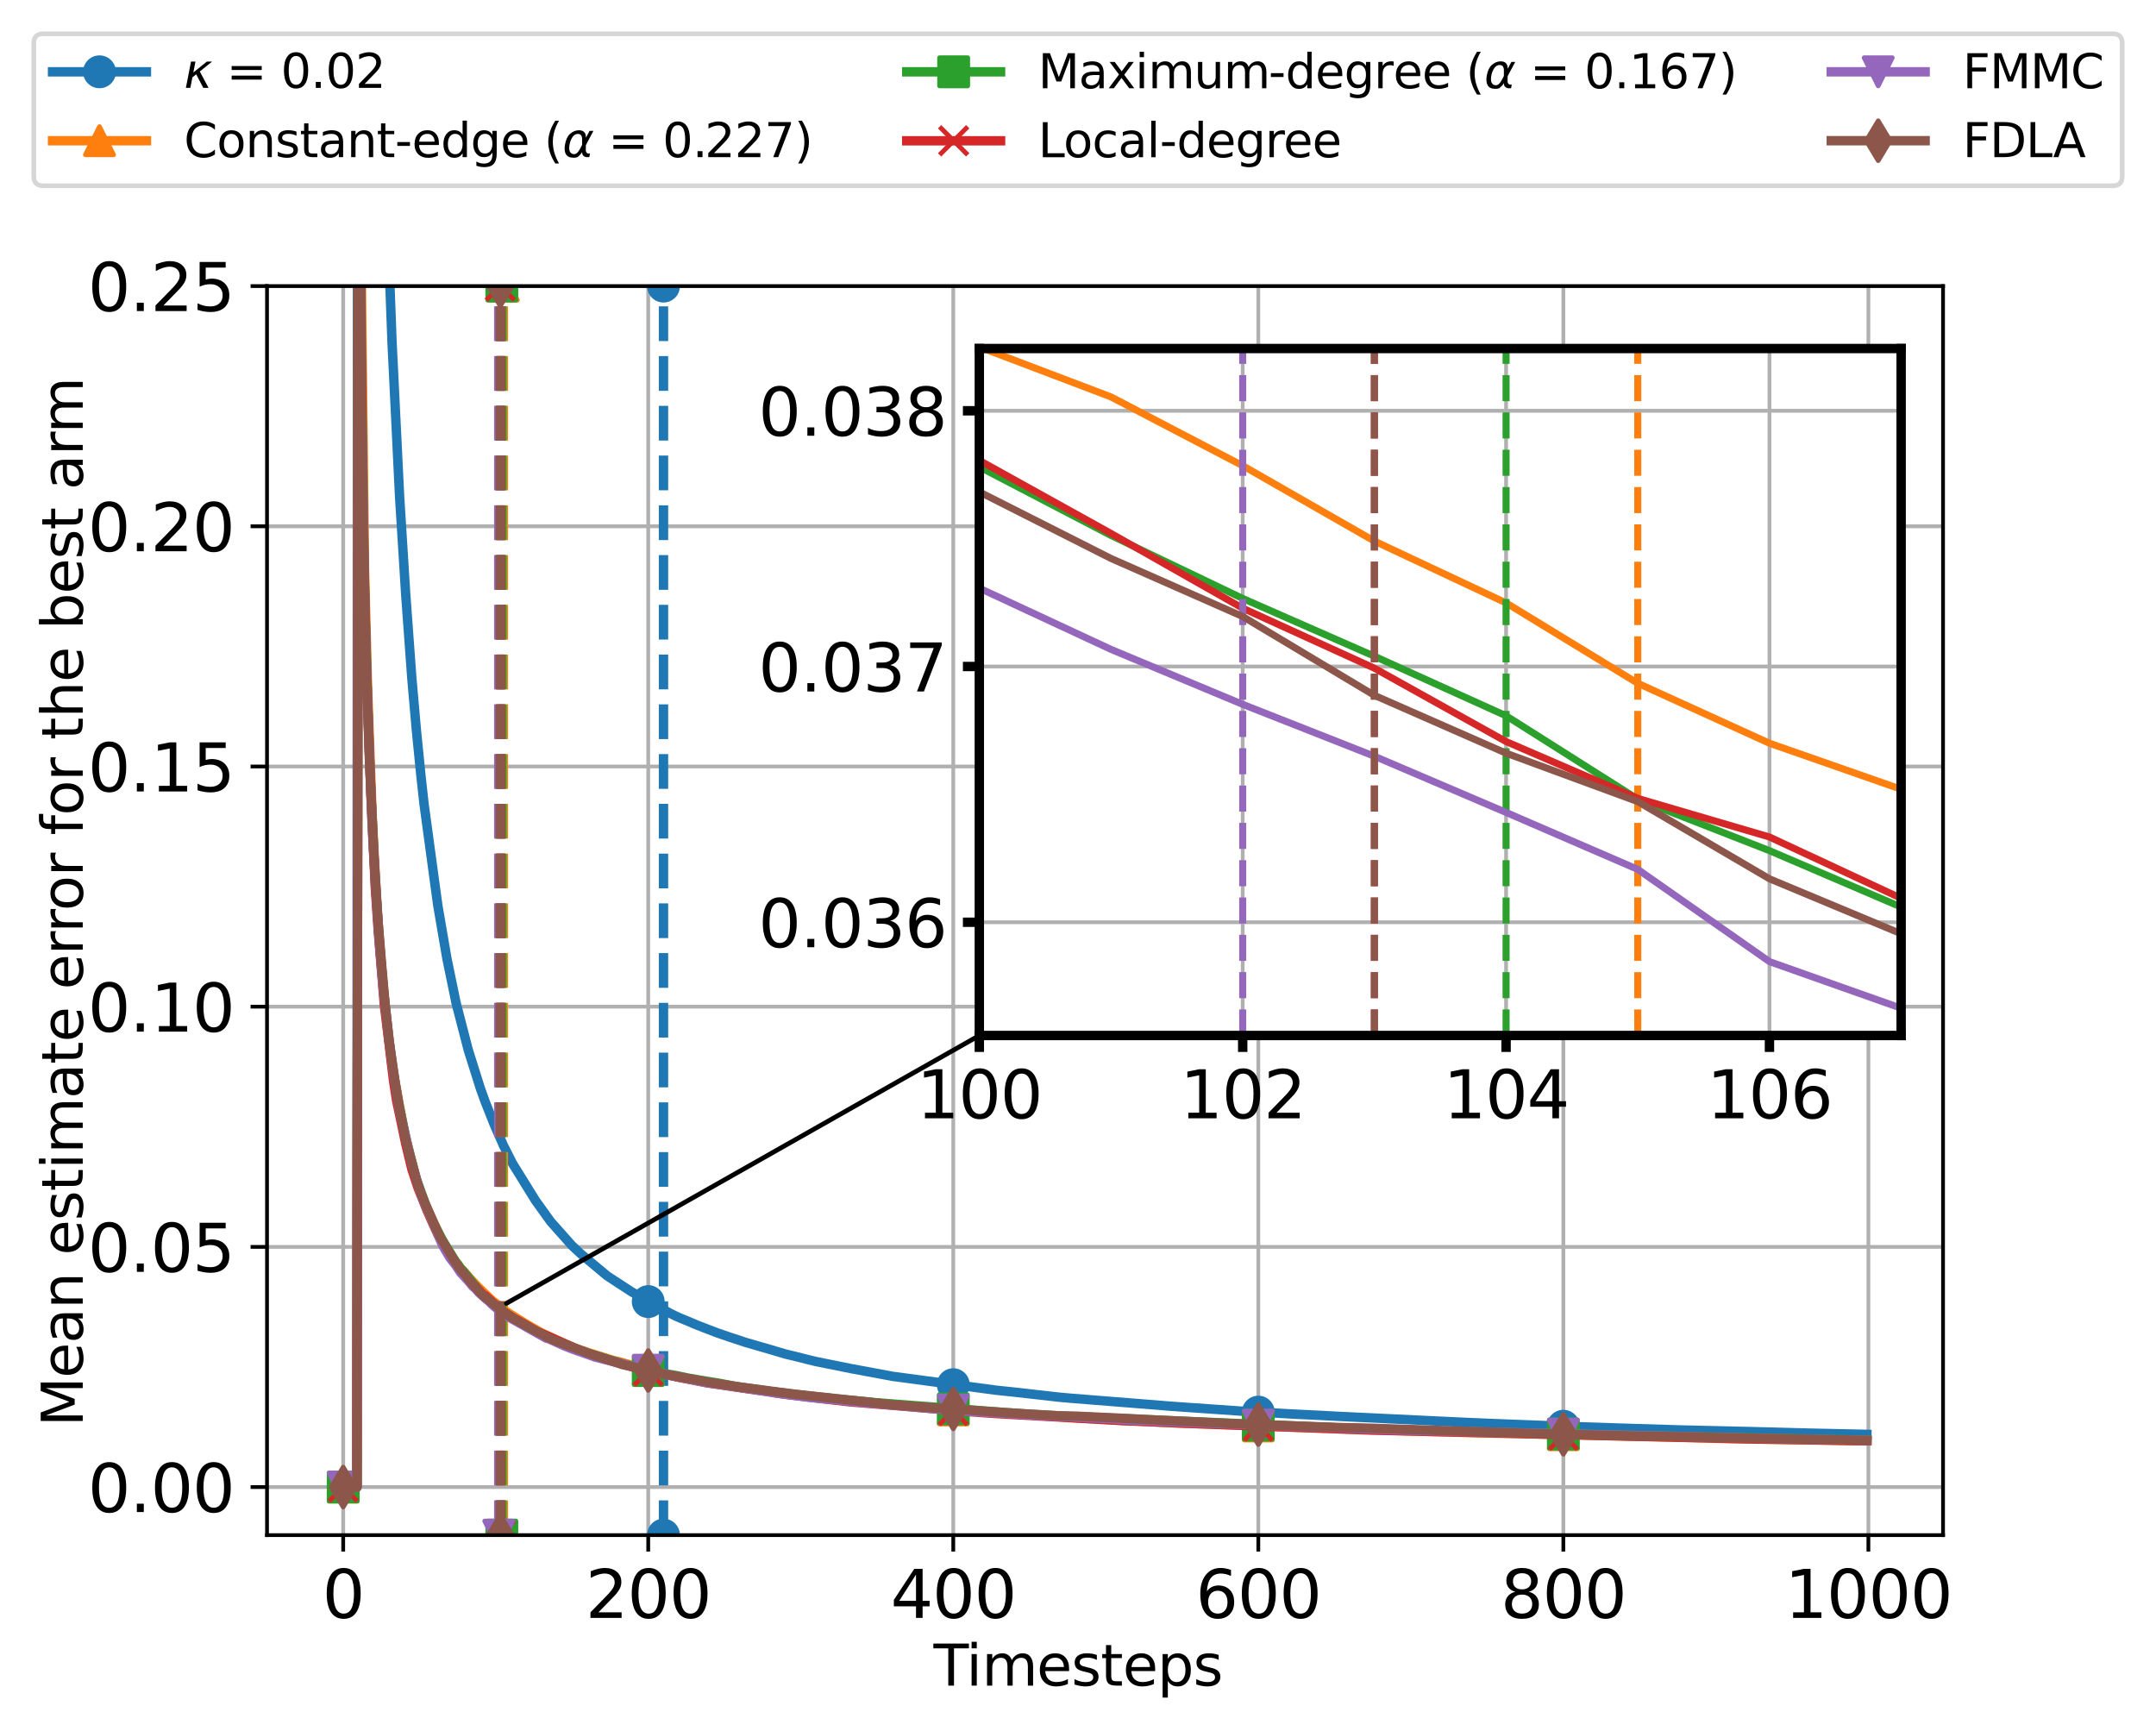 <?xml version="1.0" encoding="utf-8" standalone="no"?>
<!DOCTYPE svg PUBLIC "-//W3C//DTD SVG 1.1//EN"
  "http://www.w3.org/Graphics/SVG/1.1/DTD/svg11.dtd">
<svg xmlns:xlink="http://www.w3.org/1999/xlink" width="459.391pt" height="368.824pt" viewBox="0 0 459.391 368.824" xmlns="http://www.w3.org/2000/svg" version="1.1">
 <defs>
  <style type="text/css">*{stroke-linejoin: round; stroke-linecap: butt}</style>
 </defs>
 <g id="figure_1">
  <g id="patch_1">
   <path d="M 0 368.824 
L 459.391 368.824 
L 459.391 0 
L 0 0 
z
" style="fill: #ffffff"/>
  </g>
  <g id="axes_1">
   <g id="patch_2">
    <path d="M 56.895 327.064 
L 414.015 327.064 
L 414.015 60.952 
L 56.895 60.952 
z
" style="fill: #ffffff"/>
   </g>
   <g id="PolyCollection_1">
    <path d="M 105.626 277.687 
L 105.626 280.436 
L 107.901 280.436 
L 107.901 277.687 
L 107.901 277.687 
L 105.626 277.687 
z
" clip-path="url(#pf9717f9583)" style="fill-opacity: 0.2"/>
   </g>
   <g id="matplotlib.axis_1">
    <g id="xtick_1">
     <g id="line2d_1">
      <path d="M 73.128 327.064 
L 73.128 60.952 
" clip-path="url(#pf9717f9583)" style="fill: none; stroke: #b0b0b0; stroke-width: 0.8; stroke-linecap: square"/>
     </g>
     <g id="line2d_2">
      <defs>
       <path id="m73ac9d1aaa" d="M 0 0 
L 0 3.5 
" style="stroke: #000000; stroke-width: 0.8"/>
      </defs>
      <g>
       <use xlink:href="#m73ac9d1aaa" x="73.128" y="327.064" style="stroke: #000000; stroke-width: 0.8"/>
      </g>
     </g>
     <g id="text_1">
      <!-- 0 -->
      <g transform="translate(68.674 344.702) scale(0.14 -0.14)">
       <defs>
        <path id="DejaVuSans-30" d="M 2034 4250 
Q 1547 4250 1301 3770 
Q 1056 3291 1056 2328 
Q 1056 1369 1301 889 
Q 1547 409 2034 409 
Q 2525 409 2770 889 
Q 3016 1369 3016 2328 
Q 3016 3291 2770 3770 
Q 2525 4250 2034 4250 
z
M 2034 4750 
Q 2819 4750 3233 4129 
Q 3647 3509 3647 2328 
Q 3647 1150 3233 529 
Q 2819 -91 2034 -91 
Q 1250 -91 836 529 
Q 422 1150 422 2328 
Q 422 3509 836 4129 
Q 1250 4750 2034 4750 
z
" transform="scale(0.016)"/>
       </defs>
       <use xlink:href="#DejaVuSans-30"/>
      </g>
     </g>
    </g>
    <g id="xtick_2">
     <g id="line2d_3">
      <path d="M 138.124 327.064 
L 138.124 60.952 
" clip-path="url(#pf9717f9583)" style="fill: none; stroke: #b0b0b0; stroke-width: 0.8; stroke-linecap: square"/>
     </g>
     <g id="line2d_4">
      <g>
       <use xlink:href="#m73ac9d1aaa" x="138.124" y="327.064" style="stroke: #000000; stroke-width: 0.8"/>
      </g>
     </g>
     <g id="text_2">
      <!-- 200 -->
      <g transform="translate(124.763 344.702) scale(0.14 -0.14)">
       <defs>
        <path id="DejaVuSans-32" d="M 1228 531 
L 3431 531 
L 3431 0 
L 469 0 
L 469 531 
Q 828 903 1448 1529 
Q 2069 2156 2228 2338 
Q 2531 2678 2651 2914 
Q 2772 3150 2772 3378 
Q 2772 3750 2511 3984 
Q 2250 4219 1831 4219 
Q 1534 4219 1204 4116 
Q 875 4013 500 3803 
L 500 4441 
Q 881 4594 1212 4672 
Q 1544 4750 1819 4750 
Q 2544 4750 2975 4387 
Q 3406 4025 3406 3419 
Q 3406 3131 3298 2873 
Q 3191 2616 2906 2266 
Q 2828 2175 2409 1742 
Q 1991 1309 1228 531 
z
" transform="scale(0.016)"/>
       </defs>
       <use xlink:href="#DejaVuSans-32"/>
       <use xlink:href="#DejaVuSans-30" x="63.623"/>
       <use xlink:href="#DejaVuSans-30" x="127.246"/>
      </g>
     </g>
    </g>
    <g id="xtick_3">
     <g id="line2d_5">
      <path d="M 203.12 327.064 
L 203.12 60.952 
" clip-path="url(#pf9717f9583)" style="fill: none; stroke: #b0b0b0; stroke-width: 0.8; stroke-linecap: square"/>
     </g>
     <g id="line2d_6">
      <g>
       <use xlink:href="#m73ac9d1aaa" x="203.12" y="327.064" style="stroke: #000000; stroke-width: 0.8"/>
      </g>
     </g>
     <g id="text_3">
      <!-- 400 -->
      <g transform="translate(189.759 344.702) scale(0.14 -0.14)">
       <defs>
        <path id="DejaVuSans-34" d="M 2419 4116 
L 825 1625 
L 2419 1625 
L 2419 4116 
z
M 2253 4666 
L 3047 4666 
L 3047 1625 
L 3713 1625 
L 3713 1100 
L 3047 1100 
L 3047 0 
L 2419 0 
L 2419 1100 
L 313 1100 
L 313 1709 
L 2253 4666 
z
" transform="scale(0.016)"/>
       </defs>
       <use xlink:href="#DejaVuSans-34"/>
       <use xlink:href="#DejaVuSans-30" x="63.623"/>
       <use xlink:href="#DejaVuSans-30" x="127.246"/>
      </g>
     </g>
    </g>
    <g id="xtick_4">
     <g id="line2d_7">
      <path d="M 268.116 327.064 
L 268.116 60.952 
" clip-path="url(#pf9717f9583)" style="fill: none; stroke: #b0b0b0; stroke-width: 0.8; stroke-linecap: square"/>
     </g>
     <g id="line2d_8">
      <g>
       <use xlink:href="#m73ac9d1aaa" x="268.116" y="327.064" style="stroke: #000000; stroke-width: 0.8"/>
      </g>
     </g>
     <g id="text_4">
      <!-- 600 -->
      <g transform="translate(254.755 344.702) scale(0.14 -0.14)">
       <defs>
        <path id="DejaVuSans-36" d="M 2113 2584 
Q 1688 2584 1439 2293 
Q 1191 2003 1191 1497 
Q 1191 994 1439 701 
Q 1688 409 2113 409 
Q 2538 409 2786 701 
Q 3034 994 3034 1497 
Q 3034 2003 2786 2293 
Q 2538 2584 2113 2584 
z
M 3366 4563 
L 3366 3988 
Q 3128 4100 2886 4159 
Q 2644 4219 2406 4219 
Q 1781 4219 1451 3797 
Q 1122 3375 1075 2522 
Q 1259 2794 1537 2939 
Q 1816 3084 2150 3084 
Q 2853 3084 3261 2657 
Q 3669 2231 3669 1497 
Q 3669 778 3244 343 
Q 2819 -91 2113 -91 
Q 1303 -91 875 529 
Q 447 1150 447 2328 
Q 447 3434 972 4092 
Q 1497 4750 2381 4750 
Q 2619 4750 2861 4703 
Q 3103 4656 3366 4563 
z
" transform="scale(0.016)"/>
       </defs>
       <use xlink:href="#DejaVuSans-36"/>
       <use xlink:href="#DejaVuSans-30" x="63.623"/>
       <use xlink:href="#DejaVuSans-30" x="127.246"/>
      </g>
     </g>
    </g>
    <g id="xtick_5">
     <g id="line2d_9">
      <path d="M 333.112 327.064 
L 333.112 60.952 
" clip-path="url(#pf9717f9583)" style="fill: none; stroke: #b0b0b0; stroke-width: 0.8; stroke-linecap: square"/>
     </g>
     <g id="line2d_10">
      <g>
       <use xlink:href="#m73ac9d1aaa" x="333.112" y="327.064" style="stroke: #000000; stroke-width: 0.8"/>
      </g>
     </g>
     <g id="text_5">
      <!-- 800 -->
      <g transform="translate(319.75 344.702) scale(0.14 -0.14)">
       <defs>
        <path id="DejaVuSans-38" d="M 2034 2216 
Q 1584 2216 1326 1975 
Q 1069 1734 1069 1313 
Q 1069 891 1326 650 
Q 1584 409 2034 409 
Q 2484 409 2743 651 
Q 3003 894 3003 1313 
Q 3003 1734 2745 1975 
Q 2488 2216 2034 2216 
z
M 1403 2484 
Q 997 2584 770 2862 
Q 544 3141 544 3541 
Q 544 4100 942 4425 
Q 1341 4750 2034 4750 
Q 2731 4750 3128 4425 
Q 3525 4100 3525 3541 
Q 3525 3141 3298 2862 
Q 3072 2584 2669 2484 
Q 3125 2378 3379 2068 
Q 3634 1759 3634 1313 
Q 3634 634 3220 271 
Q 2806 -91 2034 -91 
Q 1263 -91 848 271 
Q 434 634 434 1313 
Q 434 1759 690 2068 
Q 947 2378 1403 2484 
z
M 1172 3481 
Q 1172 3119 1398 2916 
Q 1625 2713 2034 2713 
Q 2441 2713 2670 2916 
Q 2900 3119 2900 3481 
Q 2900 3844 2670 4047 
Q 2441 4250 2034 4250 
Q 1625 4250 1398 4047 
Q 1172 3844 1172 3481 
z
" transform="scale(0.016)"/>
       </defs>
       <use xlink:href="#DejaVuSans-38"/>
       <use xlink:href="#DejaVuSans-30" x="63.623"/>
       <use xlink:href="#DejaVuSans-30" x="127.246"/>
      </g>
     </g>
    </g>
    <g id="xtick_6">
     <g id="line2d_11">
      <path d="M 398.108 327.064 
L 398.108 60.952 
" clip-path="url(#pf9717f9583)" style="fill: none; stroke: #b0b0b0; stroke-width: 0.8; stroke-linecap: square"/>
     </g>
     <g id="line2d_12">
      <g>
       <use xlink:href="#m73ac9d1aaa" x="398.108" y="327.064" style="stroke: #000000; stroke-width: 0.8"/>
      </g>
     </g>
     <g id="text_6">
      <!-- 1000 -->
      <g transform="translate(380.293 344.702) scale(0.14 -0.14)">
       <defs>
        <path id="DejaVuSans-31" d="M 794 531 
L 1825 531 
L 1825 4091 
L 703 3866 
L 703 4441 
L 1819 4666 
L 2450 4666 
L 2450 531 
L 3481 531 
L 3481 0 
L 794 0 
L 794 531 
z
" transform="scale(0.016)"/>
       </defs>
       <use xlink:href="#DejaVuSans-31"/>
       <use xlink:href="#DejaVuSans-30" x="63.623"/>
       <use xlink:href="#DejaVuSans-30" x="127.246"/>
       <use xlink:href="#DejaVuSans-30" x="190.869"/>
      </g>
     </g>
    </g>
   </g>
   <g id="matplotlib.axis_2">
    <g id="ytick_1">
     <g id="line2d_13">
      <path d="M 56.895 316.829 
L 414.015 316.829 
" clip-path="url(#pf9717f9583)" style="fill: none; stroke: #b0b0b0; stroke-width: 0.8; stroke-linecap: square"/>
     </g>
     <g id="line2d_14">
      <defs>
       <path id="m0c17cbf9f0" d="M 0 0 
L -3.5 0 
" style="stroke: #000000; stroke-width: 0.8"/>
      </defs>
      <g>
       <use xlink:href="#m0c17cbf9f0" x="56.895" y="316.829" style="stroke: #000000; stroke-width: 0.8"/>
      </g>
     </g>
     <g id="text_7">
      <!-- 0.00 -->
      <g transform="translate(18.723 322.148) scale(0.14 -0.14)">
       <defs>
        <path id="DejaVuSans-2e" d="M 684 794 
L 1344 794 
L 1344 0 
L 684 0 
L 684 794 
z
" transform="scale(0.016)"/>
       </defs>
       <use xlink:href="#DejaVuSans-30"/>
       <use xlink:href="#DejaVuSans-2e" x="63.623"/>
       <use xlink:href="#DejaVuSans-30" x="95.41"/>
       <use xlink:href="#DejaVuSans-30" x="159.033"/>
      </g>
     </g>
    </g>
    <g id="ytick_2">
     <g id="line2d_15">
      <path d="M 56.895 265.654 
L 414.015 265.654 
" clip-path="url(#pf9717f9583)" style="fill: none; stroke: #b0b0b0; stroke-width: 0.8; stroke-linecap: square"/>
     </g>
     <g id="line2d_16">
      <g>
       <use xlink:href="#m0c17cbf9f0" x="56.895" y="265.654" style="stroke: #000000; stroke-width: 0.8"/>
      </g>
     </g>
     <g id="text_8">
      <!-- 0.05 -->
      <g transform="translate(18.723 270.972) scale(0.14 -0.14)">
       <defs>
        <path id="DejaVuSans-35" d="M 691 4666 
L 3169 4666 
L 3169 4134 
L 1269 4134 
L 1269 2991 
Q 1406 3038 1543 3061 
Q 1681 3084 1819 3084 
Q 2600 3084 3056 2656 
Q 3513 2228 3513 1497 
Q 3513 744 3044 326 
Q 2575 -91 1722 -91 
Q 1428 -91 1123 -41 
Q 819 9 494 109 
L 494 744 
Q 775 591 1075 516 
Q 1375 441 1709 441 
Q 2250 441 2565 725 
Q 2881 1009 2881 1497 
Q 2881 1984 2565 2268 
Q 2250 2553 1709 2553 
Q 1456 2553 1204 2497 
Q 953 2441 691 2322 
L 691 4666 
z
" transform="scale(0.016)"/>
       </defs>
       <use xlink:href="#DejaVuSans-30"/>
       <use xlink:href="#DejaVuSans-2e" x="63.623"/>
       <use xlink:href="#DejaVuSans-30" x="95.41"/>
       <use xlink:href="#DejaVuSans-35" x="159.033"/>
      </g>
     </g>
    </g>
    <g id="ytick_3">
     <g id="line2d_17">
      <path d="M 56.895 214.478 
L 414.015 214.478 
" clip-path="url(#pf9717f9583)" style="fill: none; stroke: #b0b0b0; stroke-width: 0.8; stroke-linecap: square"/>
     </g>
     <g id="line2d_18">
      <g>
       <use xlink:href="#m0c17cbf9f0" x="56.895" y="214.478" style="stroke: #000000; stroke-width: 0.8"/>
      </g>
     </g>
     <g id="text_9">
      <!-- 0.10 -->
      <g transform="translate(18.723 219.797) scale(0.14 -0.14)">
       <use xlink:href="#DejaVuSans-30"/>
       <use xlink:href="#DejaVuSans-2e" x="63.623"/>
       <use xlink:href="#DejaVuSans-31" x="95.41"/>
       <use xlink:href="#DejaVuSans-30" x="159.033"/>
      </g>
     </g>
    </g>
    <g id="ytick_4">
     <g id="line2d_19">
      <path d="M 56.895 163.303 
L 414.015 163.303 
" clip-path="url(#pf9717f9583)" style="fill: none; stroke: #b0b0b0; stroke-width: 0.8; stroke-linecap: square"/>
     </g>
     <g id="line2d_20">
      <g>
       <use xlink:href="#m0c17cbf9f0" x="56.895" y="163.303" style="stroke: #000000; stroke-width: 0.8"/>
      </g>
     </g>
     <g id="text_10">
      <!-- 0.15 -->
      <g transform="translate(18.723 168.622) scale(0.14 -0.14)">
       <use xlink:href="#DejaVuSans-30"/>
       <use xlink:href="#DejaVuSans-2e" x="63.623"/>
       <use xlink:href="#DejaVuSans-31" x="95.41"/>
       <use xlink:href="#DejaVuSans-35" x="159.033"/>
      </g>
     </g>
    </g>
    <g id="ytick_5">
     <g id="line2d_21">
      <path d="M 56.895 112.127 
L 414.015 112.127 
" clip-path="url(#pf9717f9583)" style="fill: none; stroke: #b0b0b0; stroke-width: 0.8; stroke-linecap: square"/>
     </g>
     <g id="line2d_22">
      <g>
       <use xlink:href="#m0c17cbf9f0" x="56.895" y="112.127" style="stroke: #000000; stroke-width: 0.8"/>
      </g>
     </g>
     <g id="text_11">
      <!-- 0.20 -->
      <g transform="translate(18.723 117.446) scale(0.14 -0.14)">
       <use xlink:href="#DejaVuSans-30"/>
       <use xlink:href="#DejaVuSans-2e" x="63.623"/>
       <use xlink:href="#DejaVuSans-32" x="95.41"/>
       <use xlink:href="#DejaVuSans-30" x="159.033"/>
      </g>
     </g>
    </g>
    <g id="ytick_6">
     <g id="line2d_23">
      <path d="M 56.895 60.952 
L 414.015 60.952 
" clip-path="url(#pf9717f9583)" style="fill: none; stroke: #b0b0b0; stroke-width: 0.8; stroke-linecap: square"/>
     </g>
     <g id="line2d_24">
      <g>
       <use xlink:href="#m0c17cbf9f0" x="56.895" y="60.952" style="stroke: #000000; stroke-width: 0.8"/>
      </g>
     </g>
     <g id="text_12">
      <!-- 0.25 -->
      <g transform="translate(18.723 66.271) scale(0.14 -0.14)">
       <use xlink:href="#DejaVuSans-30"/>
       <use xlink:href="#DejaVuSans-2e" x="63.623"/>
       <use xlink:href="#DejaVuSans-32" x="95.41"/>
       <use xlink:href="#DejaVuSans-35" x="159.033"/>
      </g>
     </g>
    </g>
   </g>
   <g id="line2d_25">
    <path d="M 73.128 316.829 
L 76.053 316.829 
L 76.189 -1 
M 81.088 -1 
L 82.227 37.84 
L 83.527 72.757 
L 85.152 105.939 
L 86.452 126.713 
L 87.752 144.502 
L 88.727 155.638 
L 89.702 165.388 
L 90.352 171.294 
L 93.277 192.859 
L 95.227 204.223 
L 97.177 213.679 
L 99.776 223.707 
L 102.376 231.959 
L 103.351 234.655 
L 105.301 239.575 
L 107.251 244.012 
L 109.201 247.867 
L 114.075 255.736 
L 117.325 260.262 
L 121.875 265.378 
L 123.825 267.2 
L 129.349 271.815 
L 134.549 275.211 
L 142.674 279.743 
L 143.974 280.386 
L 144.949 280.822 
L 146.573 281.486 
L 148.198 282.183 
L 150.148 282.947 
L 152.748 283.946 
L 155.348 284.84 
L 158.923 286.021 
L 164.447 287.619 
L 167.372 288.488 
L 168.672 288.798 
L 169.647 289.033 
L 171.922 289.611 
L 173.872 290.084 
L 181.346 291.59 
L 190.121 293.225 
L 212.219 296.19 
L 213.844 296.36 
L 215.469 296.525 
L 223.594 297.441 
L 225.543 297.665 
L 228.143 297.899 
L 244.717 299.218 
L 248.942 299.562 
L 253.167 299.864 
L 265.516 300.72 
L 271.041 301.01 
L 275.265 301.262 
L 281.765 301.576 
L 284.69 301.735 
L 311.338 303.006 
L 318.488 303.307 
L 333.112 303.866 
L 344.161 304.228 
L 358.135 304.659 
L 373.409 305.013 
L 385.108 305.321 
L 397.783 305.599 
L 397.783 305.599 
" clip-path="url(#pf9717f9583)" style="fill: none; stroke: #1f77b4; stroke-width: 2; stroke-linecap: square"/>
    <defs>
     <path id="mf1da9ea157" d="M 0 3 
C 0.796 3 1.559 2.684 2.121 2.121 
C 2.684 1.559 3 0.796 3 0 
C 3 -0.796 2.684 -1.559 2.121 -2.121 
C 1.559 -2.684 0.796 -3 0 -3 
C -0.796 -3 -1.559 -2.684 -2.121 -2.121 
C -2.684 -1.559 -3 -0.796 -3 0 
C -3 0.796 -2.684 1.559 -2.121 2.121 
C -1.559 2.684 -0.796 3 0 3 
z
" style="stroke: #1f77b4"/>
    </defs>
    <g clip-path="url(#pf9717f9583)">
     <use xlink:href="#mf1da9ea157" x="73.128" y="316.829" style="fill: #1f77b4; stroke: #1f77b4"/>
     <use xlink:href="#mf1da9ea157" x="138.124" y="277.312" style="fill: #1f77b4; stroke: #1f77b4"/>
     <use xlink:href="#mf1da9ea157" x="203.12" y="295.016" style="fill: #1f77b4; stroke: #1f77b4"/>
     <use xlink:href="#mf1da9ea157" x="268.116" y="300.864" style="fill: #1f77b4; stroke: #1f77b4"/>
     <use xlink:href="#mf1da9ea157" x="333.112" y="303.866" style="fill: #1f77b4; stroke: #1f77b4"/>
    </g>
   </g>
   <g id="line2d_26">
    <path d="M 141.374 327.064 
L 141.374 60.952 
" clip-path="url(#pf9717f9583)" style="fill: none; stroke-dasharray: 7.4,3.2; stroke-dashoffset: 0; stroke: #1f77b4; stroke-width: 2"/>
    <g clip-path="url(#pf9717f9583)">
     <use xlink:href="#mf1da9ea157" x="141.374" y="327.064" style="fill: #1f77b4; stroke: #1f77b4"/>
     <use xlink:href="#mf1da9ea157" x="141.374" y="60.952" style="fill: #1f77b4; stroke: #1f77b4"/>
    </g>
   </g>
   <g id="line2d_27">
    <path d="M 73.128 316.829 
L 76.053 316.829 
L 76.378 4.126 
L 77.678 121.332 
L 78.328 146.634 
L 79.303 173.749 
L 80.278 192.564 
L 81.253 205.54 
L 82.227 215.696 
L 83.202 224.065 
L 83.852 228.678 
L 86.127 241.118 
L 88.727 251.301 
L 90.352 256.047 
L 93.927 263.782 
L 96.527 268.11 
L 97.177 268.92 
L 98.151 270.259 
L 98.801 270.879 
L 99.451 271.609 
L 100.101 272.36 
L 100.751 273.063 
L 102.051 274.42 
L 104.976 277.197 
L 105.626 277.68 
L 106.276 278.156 
L 107.576 279.266 
L 109.201 280.299 
L 112.126 282.116 
L 115.375 283.981 
L 117.975 285.229 
L 118.625 285.513 
L 119.6 286.017 
L 121.875 286.938 
L 122.525 287.247 
L 123.825 287.683 
L 124.475 287.883 
L 125.45 288.223 
L 130.974 289.939 
L 131.624 290.058 
L 138.124 291.867 
L 142.349 292.889 
L 143.649 293.188 
L 144.949 293.53 
L 149.823 294.341 
L 151.773 294.687 
L 155.673 295.264 
L 156.648 295.438 
L 157.948 295.633 
L 159.573 295.863 
L 162.172 296.214 
L 169.972 297.217 
L 174.197 297.621 
L 175.497 297.784 
L 179.071 298.202 
L 198.245 299.991 
L 200.195 300.153 
L 203.77 300.434 
L 231.393 302.206 
L 234.318 302.346 
L 236.593 302.494 
L 240.168 302.676 
L 244.392 302.858 
L 248.292 303.051 
L 256.092 303.347 
L 262.266 303.574 
L 265.841 303.745 
L 270.066 303.879 
L 274.29 304.023 
L 295.414 304.717 
L 298.014 304.791 
L 311.988 305.185 
L 316.538 305.296 
L 322.387 305.417 
L 370.484 306.543 
L 373.084 306.596 
L 380.884 306.715 
L 391.283 306.887 
L 395.833 306.956 
L 397.783 306.978 
L 397.783 306.978 
" clip-path="url(#pf9717f9583)" style="fill: none; stroke: #ff7f0e; stroke-width: 2; stroke-linecap: square"/>
    <defs>
     <path id="md64bd0432d" d="M 0 -3 
L -3 3 
L 3 3 
z
" style="stroke: #ff7f0e; stroke-linejoin: miter"/>
    </defs>
    <g clip-path="url(#pf9717f9583)">
     <use xlink:href="#md64bd0432d" x="73.128" y="316.829" style="fill: #ff7f0e; stroke: #ff7f0e; stroke-linejoin: miter"/>
     <use xlink:href="#md64bd0432d" x="138.124" y="291.867" style="fill: #ff7f0e; stroke: #ff7f0e; stroke-linejoin: miter"/>
     <use xlink:href="#md64bd0432d" x="203.12" y="300.391" style="fill: #ff7f0e; stroke: #ff7f0e; stroke-linejoin: miter"/>
     <use xlink:href="#md64bd0432d" x="268.116" y="303.811" style="fill: #ff7f0e; stroke: #ff7f0e; stroke-linejoin: miter"/>
     <use xlink:href="#md64bd0432d" x="333.112" y="305.68" style="fill: #ff7f0e; stroke: #ff7f0e; stroke-linejoin: miter"/>
    </g>
   </g>
   <g id="line2d_28">
    <path d="M 107.251 327.064 
L 107.251 60.952 
" clip-path="url(#pf9717f9583)" style="fill: none; stroke-dasharray: 7.4,3.2; stroke-dashoffset: 0; stroke: #ff7f0e; stroke-width: 2"/>
    <g clip-path="url(#pf9717f9583)">
     <use xlink:href="#md64bd0432d" x="107.251" y="327.064" style="fill: #ff7f0e; stroke: #ff7f0e; stroke-linejoin: miter"/>
     <use xlink:href="#md64bd0432d" x="107.251" y="60.952" style="fill: #ff7f0e; stroke: #ff7f0e; stroke-linejoin: miter"/>
    </g>
   </g>
   <g id="line2d_29">
    <path d="M 73.128 316.829 
L 76.053 316.829 
L 76.378 7.404 
L 77.028 82.617 
L 77.678 126.259 
L 78.328 149.378 
L 78.978 167.565 
L 79.953 187.911 
L 80.928 201.843 
L 81.578 209.725 
L 82.552 219.009 
L 83.527 226.941 
L 84.177 230.792 
L 84.827 234.486 
L 86.777 243.841 
L 88.727 251.228 
L 90.677 256.652 
L 92.302 260.457 
L 94.252 264.191 
L 97.177 268.971 
L 97.502 269.307 
L 98.151 270.233 
L 98.801 270.942 
L 99.776 272.156 
L 101.401 274.185 
L 102.701 275.803 
L 104.001 276.872 
L 104.976 277.734 
L 105.626 278.16 
L 107.576 279.696 
L 110.176 281.392 
L 115.375 284.289 
L 118.3 285.549 
L 119.925 286.171 
L 121.225 286.749 
L 121.875 287.026 
L 123.5 287.719 
L 124.475 288.075 
L 133.899 290.933 
L 137.149 291.718 
L 138.449 292.067 
L 139.749 292.327 
L 144.299 293.109 
L 146.573 293.605 
L 149.823 294.156 
L 152.748 294.625 
L 156.648 295.366 
L 158.598 295.65 
L 164.772 296.534 
L 166.072 296.673 
L 168.672 296.991 
L 170.297 297.18 
L 171.922 297.395 
L 172.572 297.447 
L 178.096 298.034 
L 184.271 298.609 
L 186.546 298.845 
L 219.044 301.316 
L 220.994 301.4 
L 225.543 301.642 
L 229.768 301.834 
L 285.665 304.239 
L 292.814 304.433 
L 302.239 304.741 
L 305.488 304.837 
L 310.038 304.95 
L 314.913 305.071 
L 317.513 305.137 
L 333.762 305.512 
L 337.011 305.581 
L 357.81 306.033 
L 366.91 306.207 
L 397.783 306.823 
L 397.783 306.823 
" clip-path="url(#pf9717f9583)" style="fill: none; stroke: #2ca02c; stroke-width: 2; stroke-linecap: square"/>
    <defs>
     <path id="ma269e9c0db" d="M -3 3 
L 3 3 
L 3 -3 
L -3 -3 
z
" style="stroke: #2ca02c; stroke-linejoin: miter"/>
    </defs>
    <g clip-path="url(#pf9717f9583)">
     <use xlink:href="#ma269e9c0db" x="73.128" y="316.829" style="fill: #2ca02c; stroke: #2ca02c; stroke-linejoin: miter"/>
     <use xlink:href="#ma269e9c0db" x="138.124" y="292.01" style="fill: #2ca02c; stroke: #2ca02c; stroke-linejoin: miter"/>
     <use xlink:href="#ma269e9c0db" x="203.12" y="300.167" style="fill: #2ca02c; stroke: #2ca02c; stroke-linejoin: miter"/>
     <use xlink:href="#ma269e9c0db" x="268.116" y="303.613" style="fill: #2ca02c; stroke: #2ca02c; stroke-linejoin: miter"/>
     <use xlink:href="#ma269e9c0db" x="333.112" y="305.505" style="fill: #2ca02c; stroke: #2ca02c; stroke-linejoin: miter"/>
    </g>
   </g>
   <g id="line2d_30">
    <path d="M 106.926 327.064 
L 106.926 60.952 
" clip-path="url(#pf9717f9583)" style="fill: none; stroke-dasharray: 7.4,3.2; stroke-dashoffset: 0; stroke: #2ca02c; stroke-width: 2"/>
    <g clip-path="url(#pf9717f9583)">
     <use xlink:href="#ma269e9c0db" x="106.926" y="327.064" style="fill: #2ca02c; stroke: #2ca02c; stroke-linejoin: miter"/>
     <use xlink:href="#ma269e9c0db" x="106.926" y="60.952" style="fill: #2ca02c; stroke: #2ca02c; stroke-linejoin: miter"/>
    </g>
   </g>
   <g id="line2d_31">
    <path d="M 73.128 316.829 
L 76.053 316.829 
L 76.378 8.344 
L 77.028 87.479 
L 77.353 111.77 
L 78.003 140.012 
L 78.978 168.209 
L 79.953 189.037 
L 80.603 198.532 
L 81.902 214.214 
L 83.852 230.257 
L 84.502 234.451 
L 86.452 243.692 
L 87.752 249.069 
L 89.052 253.028 
L 91.002 257.903 
L 92.302 260.831 
L 93.602 263.633 
L 95.877 267.524 
L 96.527 268.413 
L 98.476 271.045 
L 99.776 272.571 
L 100.751 273.668 
L 101.401 274.246 
L 103.026 275.957 
L 103.351 276.065 
L 106.926 279.259 
L 109.201 280.741 
L 111.801 282.172 
L 113.426 283.165 
L 114.4 283.715 
L 115.375 284.099 
L 116.675 284.647 
L 121.55 286.823 
L 122.525 287.305 
L 124.8 288.266 
L 127.075 288.989 
L 128.05 289.31 
L 137.799 292.065 
L 150.798 294.647 
L 154.373 295.164 
L 157.948 295.684 
L 164.122 296.568 
L 165.422 296.797 
L 168.347 297.187 
L 181.021 298.666 
L 184.271 298.931 
L 193.045 299.637 
L 194.67 299.78 
L 197.595 300.032 
L 200.845 300.305 
L 204.42 300.612 
L 208.969 300.941 
L 210.919 301.08 
L 214.819 301.314 
L 239.193 302.672 
L 248.617 303.057 
L 251.542 303.202 
L 292.164 304.69 
L 372.759 306.565 
L 379.259 306.659 
L 393.883 306.903 
L 397.783 306.968 
L 397.783 306.968 
" clip-path="url(#pf9717f9583)" style="fill: none; stroke: #d62728; stroke-width: 2; stroke-linecap: square"/>
    <defs>
     <path id="ma1e2a43643" d="M -3 3 
L 3 -3 
M -3 -3 
L 3 3 
" style="stroke: #d62728"/>
    </defs>
    <g clip-path="url(#pf9717f9583)">
     <use xlink:href="#ma1e2a43643" x="73.128" y="316.829" style="fill: #d62728; stroke: #d62728"/>
     <use xlink:href="#ma1e2a43643" x="138.124" y="292.132" style="fill: #d62728; stroke: #d62728"/>
     <use xlink:href="#ma1e2a43643" x="203.12" y="300.528" style="fill: #d62728; stroke: #d62728"/>
     <use xlink:href="#ma1e2a43643" x="268.116" y="303.832" style="fill: #d62728; stroke: #d62728"/>
     <use xlink:href="#ma1e2a43643" x="333.112" y="305.783" style="fill: #d62728; stroke: #d62728"/>
    </g>
   </g>
   <g id="line2d_32">
    <path d="M 106.601 327.064 
L 106.601 60.952 
" clip-path="url(#pf9717f9583)" style="fill: none; stroke-dasharray: 7.4,3.2; stroke-dashoffset: 0; stroke: #d62728; stroke-width: 2"/>
    <g clip-path="url(#pf9717f9583)">
     <use xlink:href="#ma1e2a43643" x="106.601" y="327.064" style="fill: #d62728; stroke: #d62728"/>
     <use xlink:href="#ma1e2a43643" x="106.601" y="60.952" style="fill: #d62728; stroke: #d62728"/>
    </g>
   </g>
   <g id="line2d_33">
    <path d="M 73.128 316.829 
L 76.053 316.829 
L 76.378 13.571 
L 77.028 85.449 
L 77.678 127.492 
L 78.328 150.601 
L 79.303 176.163 
L 80.603 197.842 
L 81.578 209.809 
L 82.877 221.434 
L 83.852 228.517 
L 85.152 236.658 
L 87.752 247.908 
L 89.377 253.367 
L 90.352 256.122 
L 92.627 261.289 
L 94.252 265.204 
L 94.902 266.351 
L 95.877 267.991 
L 97.177 269.661 
L 98.151 271.138 
L 99.776 272.885 
L 100.751 274.08 
L 101.401 274.625 
L 102.051 275.39 
L 103.676 276.858 
L 104.001 277.059 
L 104.976 278.034 
L 106.276 279.111 
L 107.251 279.771 
L 107.576 280.14 
L 116.35 285.082 
L 117 285.259 
L 118.3 285.853 
L 120.25 286.741 
L 121.875 287.384 
L 123.175 287.848 
L 124.15 288.178 
L 126.75 289.118 
L 136.824 291.648 
L 141.374 292.717 
L 142.349 292.925 
L 150.148 294.527 
L 152.098 294.772 
L 166.072 296.885 
L 169.972 297.395 
L 171.597 297.613 
L 173.547 297.826 
L 175.172 297.997 
L 177.771 298.193 
L 181.671 298.619 
L 201.17 300.308 
L 203.12 300.423 
L 205.72 300.622 
L 206.695 300.707 
L 208.32 300.8 
L 215.144 301.179 
L 220.994 301.545 
L 223.269 301.662 
L 227.493 301.834 
L 233.993 302.157 
L 236.918 302.298 
L 241.792 302.598 
L 244.717 302.701 
L 254.142 303.089 
L 260.966 303.358 
L 267.141 303.573 
L 270.391 303.682 
L 291.839 304.459 
L 298.339 304.668 
L 305.813 304.853 
L 364.635 306.219 
L 369.834 306.327 
L 374.059 306.424 
L 383.483 306.611 
L 390.633 306.749 
L 397.783 306.885 
L 397.783 306.885 
" clip-path="url(#pf9717f9583)" style="fill: none; stroke: #9467bd; stroke-width: 2; stroke-linecap: square"/>
    <defs>
     <path id="m46351ee976" d="M -0 3 
L 3 -3 
L -3 -3 
z
" style="stroke: #9467bd; stroke-linejoin: miter"/>
    </defs>
    <g clip-path="url(#pf9717f9583)">
     <use xlink:href="#m46351ee976" x="73.128" y="316.829" style="fill: #9467bd; stroke: #9467bd; stroke-linejoin: miter"/>
     <use xlink:href="#m46351ee976" x="138.124" y="291.924" style="fill: #9467bd; stroke: #9467bd; stroke-linejoin: miter"/>
     <use xlink:href="#m46351ee976" x="203.12" y="300.423" style="fill: #9467bd; stroke: #9467bd; stroke-linejoin: miter"/>
     <use xlink:href="#m46351ee976" x="268.116" y="303.604" style="fill: #9467bd; stroke: #9467bd; stroke-linejoin: miter"/>
     <use xlink:href="#m46351ee976" x="333.112" y="305.541" style="fill: #9467bd; stroke: #9467bd; stroke-linejoin: miter"/>
    </g>
   </g>
   <g id="line2d_34">
    <path d="M 106.276 327.064 
L 106.276 60.952 
" clip-path="url(#pf9717f9583)" style="fill: none; stroke-dasharray: 7.4,3.2; stroke-dashoffset: 0; stroke: #9467bd; stroke-width: 2"/>
    <g clip-path="url(#pf9717f9583)">
     <use xlink:href="#m46351ee976" x="106.276" y="327.064" style="fill: #9467bd; stroke: #9467bd; stroke-linejoin: miter"/>
     <use xlink:href="#m46351ee976" x="106.276" y="60.952" style="fill: #9467bd; stroke: #9467bd; stroke-linejoin: miter"/>
    </g>
   </g>
   <g id="line2d_35">
    <path d="M 73.128 316.829 
L 76.053 316.829 
L 76.378 14.099 
L 77.353 110.2 
L 78.003 139.703 
L 78.653 160.363 
L 79.628 181.564 
L 80.603 197.008 
L 81.902 212.41 
L 82.877 221.538 
L 84.177 230.473 
L 85.152 236.464 
L 86.452 242.872 
L 87.427 246.602 
L 88.727 251.403 
L 89.702 254.22 
L 90.677 256.617 
L 92.952 261.82 
L 93.927 263.807 
L 96.852 268.672 
L 98.151 270.524 
L 99.126 271.611 
L 100.101 272.963 
L 102.701 275.811 
L 104.326 277.141 
L 106.926 279.306 
L 107.576 279.809 
L 109.526 280.998 
L 110.501 281.539 
L 113.426 283.207 
L 114.075 283.511 
L 114.725 283.881 
L 116.025 284.537 
L 116.675 284.943 
L 118.3 285.672 
L 120.25 286.39 
L 121.225 286.732 
L 125.45 288.338 
L 127.075 288.875 
L 130.649 290.069 
L 132.599 290.719 
L 140.399 292.486 
L 141.699 292.784 
L 144.299 293.277 
L 145.923 293.547 
L 150.798 294.457 
L 157.623 295.515 
L 168.672 296.956 
L 170.622 297.177 
L 190.771 299.355 
L 193.37 299.53 
L 196.62 299.802 
L 206.37 300.402 
L 207.995 300.549 
L 212.544 300.845 
L 214.169 300.966 
L 216.769 301.11 
L 220.994 301.378 
L 225.543 301.646 
L 229.768 301.735 
L 234.643 301.967 
L 240.492 302.236 
L 245.367 302.486 
L 258.041 303.096 
L 260.966 303.245 
L 271.366 303.637 
L 277.865 303.875 
L 281.44 303.998 
L 286.315 304.165 
L 290.539 304.248 
L 326.937 305.421 
L 332.462 305.57 
L 340.586 305.764 
L 347.086 305.908 
L 350.661 305.976 
L 358.135 306.091 
L 363.66 306.221 
L 369.184 306.331 
L 397.783 306.871 
L 397.783 306.871 
" clip-path="url(#pf9717f9583)" style="fill: none; stroke: #8c564b; stroke-width: 2; stroke-linecap: square"/>
    <defs>
     <path id="m08df5e8e35" d="M -0 4.243 
L 2.546 0 
L 0 -4.243 
L -2.546 -0 
z
" style="stroke: #8c564b; stroke-linejoin: miter"/>
    </defs>
    <g clip-path="url(#pf9717f9583)">
     <use xlink:href="#m08df5e8e35" x="73.128" y="316.829" style="fill: #8c564b; stroke: #8c564b; stroke-linejoin: miter"/>
     <use xlink:href="#m08df5e8e35" x="138.124" y="291.993" style="fill: #8c564b; stroke: #8c564b; stroke-linejoin: miter"/>
     <use xlink:href="#m08df5e8e35" x="203.12" y="300.178" style="fill: #8c564b; stroke: #8c564b; stroke-linejoin: miter"/>
     <use xlink:href="#m08df5e8e35" x="268.116" y="303.521" style="fill: #8c564b; stroke: #8c564b; stroke-linejoin: miter"/>
     <use xlink:href="#m08df5e8e35" x="333.112" y="305.587" style="fill: #8c564b; stroke: #8c564b; stroke-linejoin: miter"/>
    </g>
   </g>
   <g id="line2d_36">
    <path d="M 106.601 327.064 
L 106.601 60.952 
" clip-path="url(#pf9717f9583)" style="fill: none; stroke-dasharray: 7.4,3.2; stroke-dashoffset: 0; stroke: #8c564b; stroke-width: 2"/>
    <g clip-path="url(#pf9717f9583)">
     <use xlink:href="#m08df5e8e35" x="106.601" y="327.064" style="fill: #8c564b; stroke: #8c564b; stroke-linejoin: miter"/>
     <use xlink:href="#m08df5e8e35" x="106.601" y="60.952" style="fill: #8c564b; stroke: #8c564b; stroke-linejoin: miter"/>
    </g>
   </g>
   <g id="patch_3">
    <path d="M 56.895 327.064 
L 56.895 60.952 
" style="fill: none; stroke: #000000; stroke-width: 0.8; stroke-linejoin: miter; stroke-linecap: square"/>
   </g>
   <g id="patch_4">
    <path d="M 414.015 327.064 
L 414.015 60.952 
" style="fill: none; stroke: #000000; stroke-width: 0.8; stroke-linejoin: miter; stroke-linecap: square"/>
   </g>
   <g id="patch_5">
    <path d="M 56.895 327.064 
L 414.015 327.064 
" style="fill: none; stroke: #000000; stroke-width: 0.8; stroke-linejoin: miter; stroke-linecap: square"/>
   </g>
   <g id="patch_6">
    <path d="M 56.895 60.952 
L 414.015 60.952 
" style="fill: none; stroke: #000000; stroke-width: 0.8; stroke-linejoin: miter; stroke-linecap: square"/>
   </g>
   <g id="axes_2">
    <g id="patch_7">
     <path d="M 208.671 220.619 
L 405.087 220.619 
L 405.087 74.258 
L 208.671 74.258 
z
" style="fill: #ffffff"/>
    </g>
    <g id="matplotlib.axis_3">
     <g id="xtick_7">
      <g id="line2d_37">
       <path d="M 208.671 220.619 
L 208.671 74.258 
" clip-path="url(#pd8ab558f71)" style="fill: none; stroke: #b0b0b0; stroke-width: 0.8; stroke-linecap: square"/>
      </g>
      <g id="line2d_38">
       <defs>
        <path id="m048d3d42bd" d="M 0 0 
L 0 3.5 
" style="stroke: #000000; stroke-width: 2"/>
       </defs>
       <g>
        <use xlink:href="#m048d3d42bd" x="208.671" y="220.619" style="stroke: #000000; stroke-width: 2"/>
       </g>
      </g>
      <g id="text_13">
       <!-- 100 -->
       <g transform="translate(195.31 238.257) scale(0.14 -0.14)">
        <use xlink:href="#DejaVuSans-31"/>
        <use xlink:href="#DejaVuSans-30" x="63.623"/>
        <use xlink:href="#DejaVuSans-30" x="127.246"/>
       </g>
      </g>
     </g>
     <g id="xtick_8">
      <g id="line2d_39">
       <path d="M 264.79 220.619 
L 264.79 74.258 
" clip-path="url(#pd8ab558f71)" style="fill: none; stroke: #b0b0b0; stroke-width: 0.8; stroke-linecap: square"/>
      </g>
      <g id="line2d_40">
       <g>
        <use xlink:href="#m048d3d42bd" x="264.79" y="220.619" style="stroke: #000000; stroke-width: 2"/>
       </g>
      </g>
      <g id="text_14">
       <!-- 102 -->
       <g transform="translate(251.429 238.257) scale(0.14 -0.14)">
        <use xlink:href="#DejaVuSans-31"/>
        <use xlink:href="#DejaVuSans-30" x="63.623"/>
        <use xlink:href="#DejaVuSans-32" x="127.246"/>
       </g>
      </g>
     </g>
     <g id="xtick_9">
      <g id="line2d_41">
       <path d="M 320.909 220.619 
L 320.909 74.258 
" clip-path="url(#pd8ab558f71)" style="fill: none; stroke: #b0b0b0; stroke-width: 0.8; stroke-linecap: square"/>
      </g>
      <g id="line2d_42">
       <g>
        <use xlink:href="#m048d3d42bd" x="320.909" y="220.619" style="stroke: #000000; stroke-width: 2"/>
       </g>
      </g>
      <g id="text_15">
       <!-- 104 -->
       <g transform="translate(307.548 238.257) scale(0.14 -0.14)">
        <use xlink:href="#DejaVuSans-31"/>
        <use xlink:href="#DejaVuSans-30" x="63.623"/>
        <use xlink:href="#DejaVuSans-34" x="127.246"/>
       </g>
      </g>
     </g>
     <g id="xtick_10">
      <g id="line2d_43">
       <path d="M 377.028 220.619 
L 377.028 74.258 
" clip-path="url(#pd8ab558f71)" style="fill: none; stroke: #b0b0b0; stroke-width: 0.8; stroke-linecap: square"/>
      </g>
      <g id="line2d_44">
       <g>
        <use xlink:href="#m048d3d42bd" x="377.028" y="220.619" style="stroke: #000000; stroke-width: 2"/>
       </g>
      </g>
      <g id="text_16">
       <!-- 106 -->
       <g transform="translate(363.667 238.257) scale(0.14 -0.14)">
        <use xlink:href="#DejaVuSans-31"/>
        <use xlink:href="#DejaVuSans-30" x="63.623"/>
        <use xlink:href="#DejaVuSans-36" x="127.246"/>
       </g>
      </g>
     </g>
    </g>
    <g id="matplotlib.axis_4">
     <g id="ytick_7">
      <g id="line2d_45">
       <path d="M 208.671 196.494 
L 405.087 196.494 
" clip-path="url(#pd8ab558f71)" style="fill: none; stroke: #b0b0b0; stroke-width: 0.8; stroke-linecap: square"/>
      </g>
      <g id="line2d_46">
       <defs>
        <path id="m9290810747" d="M 0 0 
L -3.5 0 
" style="stroke: #000000; stroke-width: 2"/>
       </defs>
       <g>
        <use xlink:href="#m9290810747" x="208.671" y="196.494" style="stroke: #000000; stroke-width: 2"/>
       </g>
      </g>
      <g id="text_17">
       <!-- 0.036 -->
       <g transform="translate(161.592 201.813) scale(0.14 -0.14)">
        <defs>
         <path id="DejaVuSans-33" d="M 2597 2516 
Q 3050 2419 3304 2112 
Q 3559 1806 3559 1356 
Q 3559 666 3084 287 
Q 2609 -91 1734 -91 
Q 1441 -91 1130 -33 
Q 819 25 488 141 
L 488 750 
Q 750 597 1062 519 
Q 1375 441 1716 441 
Q 2309 441 2620 675 
Q 2931 909 2931 1356 
Q 2931 1769 2642 2001 
Q 2353 2234 1838 2234 
L 1294 2234 
L 1294 2753 
L 1863 2753 
Q 2328 2753 2575 2939 
Q 2822 3125 2822 3475 
Q 2822 3834 2567 4026 
Q 2313 4219 1838 4219 
Q 1578 4219 1281 4162 
Q 984 4106 628 3988 
L 628 4550 
Q 988 4650 1302 4700 
Q 1616 4750 1894 4750 
Q 2613 4750 3031 4423 
Q 3450 4097 3450 3541 
Q 3450 3153 3228 2886 
Q 3006 2619 2597 2516 
z
" transform="scale(0.016)"/>
        </defs>
        <use xlink:href="#DejaVuSans-30"/>
        <use xlink:href="#DejaVuSans-2e" x="63.623"/>
        <use xlink:href="#DejaVuSans-30" x="95.41"/>
        <use xlink:href="#DejaVuSans-33" x="159.033"/>
        <use xlink:href="#DejaVuSans-36" x="222.656"/>
       </g>
      </g>
     </g>
     <g id="ytick_8">
      <g id="line2d_47">
       <path d="M 208.671 142.005 
L 405.087 142.005 
" clip-path="url(#pd8ab558f71)" style="fill: none; stroke: #b0b0b0; stroke-width: 0.8; stroke-linecap: square"/>
      </g>
      <g id="line2d_48">
       <g>
        <use xlink:href="#m9290810747" x="208.671" y="142.005" style="stroke: #000000; stroke-width: 2"/>
       </g>
      </g>
      <g id="text_18">
       <!-- 0.037 -->
       <g transform="translate(161.592 147.324) scale(0.14 -0.14)">
        <defs>
         <path id="DejaVuSans-37" d="M 525 4666 
L 3525 4666 
L 3525 4397 
L 1831 0 
L 1172 0 
L 2766 4134 
L 525 4134 
L 525 4666 
z
" transform="scale(0.016)"/>
        </defs>
        <use xlink:href="#DejaVuSans-30"/>
        <use xlink:href="#DejaVuSans-2e" x="63.623"/>
        <use xlink:href="#DejaVuSans-30" x="95.41"/>
        <use xlink:href="#DejaVuSans-33" x="159.033"/>
        <use xlink:href="#DejaVuSans-37" x="222.656"/>
       </g>
      </g>
     </g>
     <g id="ytick_9">
      <g id="line2d_49">
       <path d="M 208.671 87.516 
L 405.087 87.516 
" clip-path="url(#pd8ab558f71)" style="fill: none; stroke: #b0b0b0; stroke-width: 0.8; stroke-linecap: square"/>
      </g>
      <g id="line2d_50">
       <g>
        <use xlink:href="#m9290810747" x="208.671" y="87.516" style="stroke: #000000; stroke-width: 2"/>
       </g>
      </g>
      <g id="text_19">
       <!-- 0.038 -->
       <g transform="translate(161.592 92.835) scale(0.14 -0.14)">
        <use xlink:href="#DejaVuSans-30"/>
        <use xlink:href="#DejaVuSans-2e" x="63.623"/>
        <use xlink:href="#DejaVuSans-30" x="95.41"/>
        <use xlink:href="#DejaVuSans-33" x="159.033"/>
        <use xlink:href="#DejaVuSans-38" x="222.656"/>
       </g>
      </g>
     </g>
    </g>
    <g id="line2d_51">
     <path d="M 0 0 
" clip-path="url(#pd8ab558f71)" style="fill: none; stroke: #1f77b4; stroke-width: 1.5; stroke-linecap: square"/>
    </g>
    <g id="line2d_52">
     <path clip-path="url(#pd8ab558f71)" style="fill: none; stroke-dasharray: 5.55,2.4; stroke-dashoffset: 0; stroke: #1f77b4; stroke-width: 1.5"/>
    </g>
    <g id="line2d_53">
     <path d="M 55.877 -1 
L 68.374 6.612 
L 96.434 24.798 
L 124.493 37.96 
L 152.552 48.178 
L 180.612 63.826 
L 208.671 73.918 
L 236.731 84.568 
L 264.79 99.224 
L 292.85 115.286 
L 320.909 128.454 
L 348.968 145.575 
L 377.028 158.352 
L 405.087 168.156 
L 433.147 179.775 
L 460.391 190.165 
L 460.391 190.165 
" clip-path="url(#pd8ab558f71)" style="fill: none; stroke: #ff7f0e; stroke-width: 1.5; stroke-linecap: square"/>
    </g>
    <g id="line2d_54">
     <path d="M 348.968 220.619 
L 348.968 74.258 
" clip-path="url(#pd8ab558f71)" style="fill: none; stroke-dasharray: 5.55,2.4; stroke-dashoffset: 0; stroke: #ff7f0e; stroke-width: 1.5"/>
    </g>
    <g id="line2d_55">
     <path d="M 11.645 -1 
L 12.255 -0.728 
L 40.315 15.965 
L 68.374 30.905 
L 96.434 47.863 
L 124.493 58.713 
L 152.552 76.779 
L 180.612 85.779 
L 208.671 99.469 
L 236.731 114.082 
L 264.79 127.51 
L 292.85 139.82 
L 320.909 152.508 
L 348.968 170.269 
L 377.028 181.237 
L 405.087 193.256 
L 433.147 208.729 
L 460.391 221.276 
L 460.391 221.276 
" clip-path="url(#pd8ab558f71)" style="fill: none; stroke: #2ca02c; stroke-width: 1.5; stroke-linecap: square"/>
    </g>
    <g id="line2d_56">
     <path d="M 320.909 220.619 
L 320.909 74.258 
" clip-path="url(#pd8ab558f71)" style="fill: none; stroke-dasharray: 5.55,2.4; stroke-dashoffset: 0; stroke: #2ca02c; stroke-width: 1.5"/>
    </g>
    <g id="line2d_57">
     <path d="M 31.653 -1 
L 40.315 3.936 
L 68.374 20.27 
L 96.434 36.299 
L 124.493 51.446 
L 152.552 66.061 
L 180.612 86.989 
L 208.671 98.089 
L 236.731 113.655 
L 264.79 129.585 
L 292.85 142.369 
L 320.909 157.992 
L 348.968 170.102 
L 377.028 178.326 
L 405.087 191.39 
L 433.147 205.477 
L 460.391 218.905 
L 460.391 218.905 
" clip-path="url(#pd8ab558f71)" style="fill: none; stroke: #d62728; stroke-width: 1.5; stroke-linecap: square"/>
    </g>
    <g id="line2d_58">
     <path d="M 292.85 220.619 
L 292.85 74.258 
" clip-path="url(#pd8ab558f71)" style="fill: none; stroke-dasharray: 5.55,2.4; stroke-dashoffset: 0; stroke: #d62728; stroke-width: 1.5"/>
    </g>
    <g id="line2d_59">
     <path d="M -1 3.677 
L 12.255 10.574 
L 40.315 30.128 
L 68.374 40.848 
L 96.434 61.012 
L 124.493 80.539 
L 152.552 92.775 
L 180.612 108.518 
L 208.671 125.311 
L 236.731 138.357 
L 264.79 150.066 
L 292.85 161.123 
L 320.909 173.096 
L 348.968 185.227 
L 377.028 204.881 
L 405.087 214.807 
L 433.147 227.979 
L 460.391 237.784 
L 460.391 237.784 
" clip-path="url(#pd8ab558f71)" style="fill: none; stroke: #9467bd; stroke-width: 1.5; stroke-linecap: square"/>
    </g>
    <g id="line2d_60">
     <path d="M 264.79 220.619 
L 264.79 74.258 
" clip-path="url(#pd8ab558f71)" style="fill: none; stroke-dasharray: 5.55,2.4; stroke-dashoffset: 0; stroke: #9467bd; stroke-width: 1.5"/>
    </g>
    <g id="line2d_61">
     <path d="M 4.57 -1 
L 12.255 3.365 
L 40.315 20.096 
L 68.374 31.868 
L 96.434 45.212 
L 124.493 60.304 
L 152.552 73.454 
L 180.612 89.873 
L 208.671 104.805 
L 236.731 118.983 
L 264.79 131.351 
L 292.85 148.151 
L 320.909 160.468 
L 348.968 170.792 
L 377.028 187.233 
L 405.087 198.939 
L 433.147 207.061 
L 460.391 223.321 
L 460.391 223.321 
" clip-path="url(#pd8ab558f71)" style="fill: none; stroke: #8c564b; stroke-width: 1.5; stroke-linecap: square"/>
    </g>
    <g id="line2d_62">
     <path d="M 292.85 220.619 
L 292.85 74.258 
" clip-path="url(#pd8ab558f71)" style="fill: none; stroke-dasharray: 5.55,2.4; stroke-dashoffset: 0; stroke: #8c564b; stroke-width: 1.5"/>
    </g>
    <g id="patch_8">
     <path d="M 208.671 220.619 
L 208.671 74.258 
" style="fill: none; stroke: #000000; stroke-width: 2; stroke-linejoin: miter; stroke-linecap: square"/>
    </g>
    <g id="patch_9">
     <path d="M 405.087 220.619 
L 405.087 74.258 
" style="fill: none; stroke: #000000; stroke-width: 2; stroke-linejoin: miter; stroke-linecap: square"/>
    </g>
    <g id="patch_10">
     <path d="M 208.671 220.619 
L 405.087 220.619 
" style="fill: none; stroke: #000000; stroke-width: 2; stroke-linejoin: miter; stroke-linecap: square"/>
    </g>
    <g id="patch_11">
     <path d="M 208.671 74.258 
L 405.087 74.258 
" style="fill: none; stroke: #000000; stroke-width: 2; stroke-linejoin: miter; stroke-linecap: square"/>
    </g>
   </g>
   <g id="legend_1">
    <g id="patch_12">
     <path d="M 9.2 39.58 
L 450.191 39.58 
Q 452.191 39.58 452.191 37.58 
L 452.191 9.2 
Q 452.191 7.2 450.191 7.2 
L 9.2 7.2 
Q 7.2 7.2 7.2 9.2 
L 7.2 37.58 
Q 7.2 39.58 9.2 39.58 
z
" style="fill: #ffffff; opacity: 0.8; stroke: #cccccc; stroke-linejoin: miter"/>
    </g>
    <g id="line2d_63">
     <path d="M 11.2 15.3 
L 21.2 15.3 
L 31.2 15.3 
" style="fill: none; stroke: #1f77b4; stroke-width: 2; stroke-linecap: square"/>
     <g>
      <use xlink:href="#mf1da9ea157" x="21.2" y="15.3" style="fill: #1f77b4; stroke: #1f77b4"/>
     </g>
    </g>
    <g id="text_20">
     <!-- $\kappa$ = 0.02 -->
     <g transform="translate(39.2 18.8) scale(0.1 -0.1)">
      <defs>
       <path id="DejaVuSans-Oblique-3ba" d="M 938 3500 
L 1531 3500 
L 1247 2047 
L 3041 3500 
L 3741 3500 
L 2106 2181 
L 3275 0 
L 2572 0 
L 1628 1806 
L 1122 1403 
L 850 0 
L 256 0 
L 938 3500 
z
" transform="scale(0.016)"/>
       <path id="DejaVuSans-20" transform="scale(0.016)"/>
       <path id="DejaVuSans-3d" d="M 678 2906 
L 4684 2906 
L 4684 2381 
L 678 2381 
L 678 2906 
z
M 678 1631 
L 4684 1631 
L 4684 1100 
L 678 1100 
L 678 1631 
z
" transform="scale(0.016)"/>
      </defs>
      <use xlink:href="#DejaVuSans-Oblique-3ba" transform="translate(0 0.781)"/>
      <use xlink:href="#DejaVuSans-20" transform="translate(58.936 0.781)"/>
      <use xlink:href="#DejaVuSans-3d" transform="translate(90.723 0.781)"/>
      <use xlink:href="#DejaVuSans-20" transform="translate(174.512 0.781)"/>
      <use xlink:href="#DejaVuSans-30" transform="translate(206.299 0.781)"/>
      <use xlink:href="#DejaVuSans-2e" transform="translate(269.922 0.781)"/>
      <use xlink:href="#DejaVuSans-30" transform="translate(301.709 0.781)"/>
      <use xlink:href="#DejaVuSans-32" transform="translate(365.332 0.781)"/>
     </g>
    </g>
    <g id="line2d_64">
     <path d="M 11.2 29.98 
L 21.2 29.98 
L 31.2 29.98 
" style="fill: none; stroke: #ff7f0e; stroke-width: 2; stroke-linecap: square"/>
     <g>
      <use xlink:href="#md64bd0432d" x="21.2" y="29.98" style="fill: #ff7f0e; stroke: #ff7f0e; stroke-linejoin: miter"/>
     </g>
    </g>
    <g id="text_21">
     <!-- Constant-edge ($\alpha$ = 0.227) -->
     <g transform="translate(39.2 33.48) scale(0.1 -0.1)">
      <defs>
       <path id="DejaVuSans-43" d="M 4122 4306 
L 4122 3641 
Q 3803 3938 3442 4084 
Q 3081 4231 2675 4231 
Q 1875 4231 1450 3742 
Q 1025 3253 1025 2328 
Q 1025 1406 1450 917 
Q 1875 428 2675 428 
Q 3081 428 3442 575 
Q 3803 722 4122 1019 
L 4122 359 
Q 3791 134 3420 21 
Q 3050 -91 2638 -91 
Q 1578 -91 968 557 
Q 359 1206 359 2328 
Q 359 3453 968 4101 
Q 1578 4750 2638 4750 
Q 3056 4750 3426 4639 
Q 3797 4528 4122 4306 
z
" transform="scale(0.016)"/>
       <path id="DejaVuSans-6f" d="M 1959 3097 
Q 1497 3097 1228 2736 
Q 959 2375 959 1747 
Q 959 1119 1226 758 
Q 1494 397 1959 397 
Q 2419 397 2687 759 
Q 2956 1122 2956 1747 
Q 2956 2369 2687 2733 
Q 2419 3097 1959 3097 
z
M 1959 3584 
Q 2709 3584 3137 3096 
Q 3566 2609 3566 1747 
Q 3566 888 3137 398 
Q 2709 -91 1959 -91 
Q 1206 -91 779 398 
Q 353 888 353 1747 
Q 353 2609 779 3096 
Q 1206 3584 1959 3584 
z
" transform="scale(0.016)"/>
       <path id="DejaVuSans-6e" d="M 3513 2113 
L 3513 0 
L 2938 0 
L 2938 2094 
Q 2938 2591 2744 2837 
Q 2550 3084 2163 3084 
Q 1697 3084 1428 2787 
Q 1159 2491 1159 1978 
L 1159 0 
L 581 0 
L 581 3500 
L 1159 3500 
L 1159 2956 
Q 1366 3272 1645 3428 
Q 1925 3584 2291 3584 
Q 2894 3584 3203 3211 
Q 3513 2838 3513 2113 
z
" transform="scale(0.016)"/>
       <path id="DejaVuSans-73" d="M 2834 3397 
L 2834 2853 
Q 2591 2978 2328 3040 
Q 2066 3103 1784 3103 
Q 1356 3103 1142 2972 
Q 928 2841 928 2578 
Q 928 2378 1081 2264 
Q 1234 2150 1697 2047 
L 1894 2003 
Q 2506 1872 2764 1633 
Q 3022 1394 3022 966 
Q 3022 478 2636 193 
Q 2250 -91 1575 -91 
Q 1294 -91 989 -36 
Q 684 19 347 128 
L 347 722 
Q 666 556 975 473 
Q 1284 391 1588 391 
Q 1994 391 2212 530 
Q 2431 669 2431 922 
Q 2431 1156 2273 1281 
Q 2116 1406 1581 1522 
L 1381 1569 
Q 847 1681 609 1914 
Q 372 2147 372 2553 
Q 372 3047 722 3315 
Q 1072 3584 1716 3584 
Q 2034 3584 2315 3537 
Q 2597 3491 2834 3397 
z
" transform="scale(0.016)"/>
       <path id="DejaVuSans-74" d="M 1172 4494 
L 1172 3500 
L 2356 3500 
L 2356 3053 
L 1172 3053 
L 1172 1153 
Q 1172 725 1289 603 
Q 1406 481 1766 481 
L 2356 481 
L 2356 0 
L 1766 0 
Q 1100 0 847 248 
Q 594 497 594 1153 
L 594 3053 
L 172 3053 
L 172 3500 
L 594 3500 
L 594 4494 
L 1172 4494 
z
" transform="scale(0.016)"/>
       <path id="DejaVuSans-61" d="M 2194 1759 
Q 1497 1759 1228 1600 
Q 959 1441 959 1056 
Q 959 750 1161 570 
Q 1363 391 1709 391 
Q 2188 391 2477 730 
Q 2766 1069 2766 1631 
L 2766 1759 
L 2194 1759 
z
M 3341 1997 
L 3341 0 
L 2766 0 
L 2766 531 
Q 2569 213 2275 61 
Q 1981 -91 1556 -91 
Q 1019 -91 701 211 
Q 384 513 384 1019 
Q 384 1609 779 1909 
Q 1175 2209 1959 2209 
L 2766 2209 
L 2766 2266 
Q 2766 2663 2505 2880 
Q 2244 3097 1772 3097 
Q 1472 3097 1187 3025 
Q 903 2953 641 2809 
L 641 3341 
Q 956 3463 1253 3523 
Q 1550 3584 1831 3584 
Q 2591 3584 2966 3190 
Q 3341 2797 3341 1997 
z
" transform="scale(0.016)"/>
       <path id="DejaVuSans-2d" d="M 313 2009 
L 1997 2009 
L 1997 1497 
L 313 1497 
L 313 2009 
z
" transform="scale(0.016)"/>
       <path id="DejaVuSans-65" d="M 3597 1894 
L 3597 1613 
L 953 1613 
Q 991 1019 1311 708 
Q 1631 397 2203 397 
Q 2534 397 2845 478 
Q 3156 559 3463 722 
L 3463 178 
Q 3153 47 2828 -22 
Q 2503 -91 2169 -91 
Q 1331 -91 842 396 
Q 353 884 353 1716 
Q 353 2575 817 3079 
Q 1281 3584 2069 3584 
Q 2775 3584 3186 3129 
Q 3597 2675 3597 1894 
z
M 3022 2063 
Q 3016 2534 2758 2815 
Q 2500 3097 2075 3097 
Q 1594 3097 1305 2825 
Q 1016 2553 972 2059 
L 3022 2063 
z
" transform="scale(0.016)"/>
       <path id="DejaVuSans-64" d="M 2906 2969 
L 2906 4863 
L 3481 4863 
L 3481 0 
L 2906 0 
L 2906 525 
Q 2725 213 2448 61 
Q 2172 -91 1784 -91 
Q 1150 -91 751 415 
Q 353 922 353 1747 
Q 353 2572 751 3078 
Q 1150 3584 1784 3584 
Q 2172 3584 2448 3432 
Q 2725 3281 2906 2969 
z
M 947 1747 
Q 947 1113 1208 752 
Q 1469 391 1925 391 
Q 2381 391 2643 752 
Q 2906 1113 2906 1747 
Q 2906 2381 2643 2742 
Q 2381 3103 1925 3103 
Q 1469 3103 1208 2742 
Q 947 2381 947 1747 
z
" transform="scale(0.016)"/>
       <path id="DejaVuSans-67" d="M 2906 1791 
Q 2906 2416 2648 2759 
Q 2391 3103 1925 3103 
Q 1463 3103 1205 2759 
Q 947 2416 947 1791 
Q 947 1169 1205 825 
Q 1463 481 1925 481 
Q 2391 481 2648 825 
Q 2906 1169 2906 1791 
z
M 3481 434 
Q 3481 -459 3084 -895 
Q 2688 -1331 1869 -1331 
Q 1566 -1331 1297 -1286 
Q 1028 -1241 775 -1147 
L 775 -588 
Q 1028 -725 1275 -790 
Q 1522 -856 1778 -856 
Q 2344 -856 2625 -561 
Q 2906 -266 2906 331 
L 2906 616 
Q 2728 306 2450 153 
Q 2172 0 1784 0 
Q 1141 0 747 490 
Q 353 981 353 1791 
Q 353 2603 747 3093 
Q 1141 3584 1784 3584 
Q 2172 3584 2450 3431 
Q 2728 3278 2906 2969 
L 2906 3500 
L 3481 3500 
L 3481 434 
z
" transform="scale(0.016)"/>
       <path id="DejaVuSans-28" d="M 1984 4856 
Q 1566 4138 1362 3434 
Q 1159 2731 1159 2009 
Q 1159 1288 1364 580 
Q 1569 -128 1984 -844 
L 1484 -844 
Q 1016 -109 783 600 
Q 550 1309 550 2009 
Q 550 2706 781 3412 
Q 1013 4119 1484 4856 
L 1984 4856 
z
" transform="scale(0.016)"/>
       <path id="DejaVuSans-Oblique-3b1" d="M 2619 1628 
L 2622 2350 
Q 2625 3088 2069 3091 
Q 1653 3094 1394 2747 
Q 1069 2319 959 1747 
Q 825 1059 994 731 
Q 1169 397 1547 397 
Q 1966 397 2319 1063 
L 2619 1628 
z
M 2166 3578 
Q 3141 3594 3128 2584 
Q 3128 2584 3616 3500 
L 4128 3500 
L 3119 1603 
L 3109 919 
Q 3109 766 3194 638 
Q 3291 488 3391 488 
L 3669 488 
L 3575 0 
L 3228 0 
Q 2934 0 2722 263 
Q 2622 394 2619 669 
Q 2416 334 2066 50 
Q 1900 -81 1453 -78 
Q 722 -72 456 397 
Q 184 884 353 1747 
Q 534 2675 1009 3097 
Q 1544 3569 2166 3578 
z
" transform="scale(0.016)"/>
       <path id="DejaVuSans-29" d="M 513 4856 
L 1013 4856 
Q 1481 4119 1714 3412 
Q 1947 2706 1947 2009 
Q 1947 1309 1714 600 
Q 1481 -109 1013 -844 
L 513 -844 
Q 928 -128 1133 580 
Q 1338 1288 1338 2009 
Q 1338 2731 1133 3434 
Q 928 4138 513 4856 
z
" transform="scale(0.016)"/>
      </defs>
      <use xlink:href="#DejaVuSans-43" transform="translate(0 0.016)"/>
      <use xlink:href="#DejaVuSans-6f" transform="translate(69.824 0.016)"/>
      <use xlink:href="#DejaVuSans-6e" transform="translate(131.006 0.016)"/>
      <use xlink:href="#DejaVuSans-73" transform="translate(194.385 0.016)"/>
      <use xlink:href="#DejaVuSans-74" transform="translate(246.484 0.016)"/>
      <use xlink:href="#DejaVuSans-61" transform="translate(285.693 0.016)"/>
      <use xlink:href="#DejaVuSans-6e" transform="translate(346.973 0.016)"/>
      <use xlink:href="#DejaVuSans-74" transform="translate(410.352 0.016)"/>
      <use xlink:href="#DejaVuSans-2d" transform="translate(449.561 0.016)"/>
      <use xlink:href="#DejaVuSans-65" transform="translate(485.645 0.016)"/>
      <use xlink:href="#DejaVuSans-64" transform="translate(547.168 0.016)"/>
      <use xlink:href="#DejaVuSans-67" transform="translate(610.645 0.016)"/>
      <use xlink:href="#DejaVuSans-65" transform="translate(674.121 0.016)"/>
      <use xlink:href="#DejaVuSans-20" transform="translate(735.645 0.016)"/>
      <use xlink:href="#DejaVuSans-28" transform="translate(767.432 0.016)"/>
      <use xlink:href="#DejaVuSans-Oblique-3b1" transform="translate(806.445 0.016)"/>
      <use xlink:href="#DejaVuSans-20" transform="translate(872.363 0.016)"/>
      <use xlink:href="#DejaVuSans-3d" transform="translate(904.15 0.016)"/>
      <use xlink:href="#DejaVuSans-20" transform="translate(987.939 0.016)"/>
      <use xlink:href="#DejaVuSans-30" transform="translate(1019.727 0.016)"/>
      <use xlink:href="#DejaVuSans-2e" transform="translate(1083.35 0.016)"/>
      <use xlink:href="#DejaVuSans-32" transform="translate(1109.637 0.016)"/>
      <use xlink:href="#DejaVuSans-32" transform="translate(1173.26 0.016)"/>
      <use xlink:href="#DejaVuSans-37" transform="translate(1236.883 0.016)"/>
      <use xlink:href="#DejaVuSans-29" transform="translate(1300.506 0.016)"/>
     </g>
    </g>
    <g id="line2d_65">
     <path d="M 193.2 15.3 
L 203.2 15.3 
L 213.2 15.3 
" style="fill: none; stroke: #2ca02c; stroke-width: 2; stroke-linecap: square"/>
     <g>
      <use xlink:href="#ma269e9c0db" x="203.2" y="15.3" style="fill: #2ca02c; stroke: #2ca02c; stroke-linejoin: miter"/>
     </g>
    </g>
    <g id="text_22">
     <!-- Maximum-degree ($\alpha$ = 0.167) -->
     <g transform="translate(221.2 18.8) scale(0.1 -0.1)">
      <defs>
       <path id="DejaVuSans-4d" d="M 628 4666 
L 1569 4666 
L 2759 1491 
L 3956 4666 
L 4897 4666 
L 4897 0 
L 4281 0 
L 4281 4097 
L 3078 897 
L 2444 897 
L 1241 4097 
L 1241 0 
L 628 0 
L 628 4666 
z
" transform="scale(0.016)"/>
       <path id="DejaVuSans-78" d="M 3513 3500 
L 2247 1797 
L 3578 0 
L 2900 0 
L 1881 1375 
L 863 0 
L 184 0 
L 1544 1831 
L 300 3500 
L 978 3500 
L 1906 2253 
L 2834 3500 
L 3513 3500 
z
" transform="scale(0.016)"/>
       <path id="DejaVuSans-69" d="M 603 3500 
L 1178 3500 
L 1178 0 
L 603 0 
L 603 3500 
z
M 603 4863 
L 1178 4863 
L 1178 4134 
L 603 4134 
L 603 4863 
z
" transform="scale(0.016)"/>
       <path id="DejaVuSans-6d" d="M 3328 2828 
Q 3544 3216 3844 3400 
Q 4144 3584 4550 3584 
Q 5097 3584 5394 3201 
Q 5691 2819 5691 2113 
L 5691 0 
L 5113 0 
L 5113 2094 
Q 5113 2597 4934 2840 
Q 4756 3084 4391 3084 
Q 3944 3084 3684 2787 
Q 3425 2491 3425 1978 
L 3425 0 
L 2847 0 
L 2847 2094 
Q 2847 2600 2669 2842 
Q 2491 3084 2119 3084 
Q 1678 3084 1418 2786 
Q 1159 2488 1159 1978 
L 1159 0 
L 581 0 
L 581 3500 
L 1159 3500 
L 1159 2956 
Q 1356 3278 1631 3431 
Q 1906 3584 2284 3584 
Q 2666 3584 2933 3390 
Q 3200 3197 3328 2828 
z
" transform="scale(0.016)"/>
       <path id="DejaVuSans-75" d="M 544 1381 
L 544 3500 
L 1119 3500 
L 1119 1403 
Q 1119 906 1312 657 
Q 1506 409 1894 409 
Q 2359 409 2629 706 
Q 2900 1003 2900 1516 
L 2900 3500 
L 3475 3500 
L 3475 0 
L 2900 0 
L 2900 538 
Q 2691 219 2414 64 
Q 2138 -91 1772 -91 
Q 1169 -91 856 284 
Q 544 659 544 1381 
z
M 1991 3584 
L 1991 3584 
z
" transform="scale(0.016)"/>
       <path id="DejaVuSans-72" d="M 2631 2963 
Q 2534 3019 2420 3045 
Q 2306 3072 2169 3072 
Q 1681 3072 1420 2755 
Q 1159 2438 1159 1844 
L 1159 0 
L 581 0 
L 581 3500 
L 1159 3500 
L 1159 2956 
Q 1341 3275 1631 3429 
Q 1922 3584 2338 3584 
Q 2397 3584 2469 3576 
Q 2541 3569 2628 3553 
L 2631 2963 
z
" transform="scale(0.016)"/>
      </defs>
      <use xlink:href="#DejaVuSans-4d" transform="translate(0 0.016)"/>
      <use xlink:href="#DejaVuSans-61" transform="translate(86.279 0.016)"/>
      <use xlink:href="#DejaVuSans-78" transform="translate(147.559 0.016)"/>
      <use xlink:href="#DejaVuSans-69" transform="translate(206.738 0.016)"/>
      <use xlink:href="#DejaVuSans-6d" transform="translate(234.521 0.016)"/>
      <use xlink:href="#DejaVuSans-75" transform="translate(331.934 0.016)"/>
      <use xlink:href="#DejaVuSans-6d" transform="translate(395.312 0.016)"/>
      <use xlink:href="#DejaVuSans-2d" transform="translate(490.975 0.016)"/>
      <use xlink:href="#DejaVuSans-64" transform="translate(527.059 0.016)"/>
      <use xlink:href="#DejaVuSans-65" transform="translate(590.535 0.016)"/>
      <use xlink:href="#DejaVuSans-67" transform="translate(652.059 0.016)"/>
      <use xlink:href="#DejaVuSans-72" transform="translate(715.535 0.016)"/>
      <use xlink:href="#DejaVuSans-65" transform="translate(756.648 0.016)"/>
      <use xlink:href="#DejaVuSans-65" transform="translate(818.172 0.016)"/>
      <use xlink:href="#DejaVuSans-20" transform="translate(879.695 0.016)"/>
      <use xlink:href="#DejaVuSans-28" transform="translate(911.482 0.016)"/>
      <use xlink:href="#DejaVuSans-Oblique-3b1" transform="translate(950.496 0.016)"/>
      <use xlink:href="#DejaVuSans-20" transform="translate(1016.414 0.016)"/>
      <use xlink:href="#DejaVuSans-3d" transform="translate(1048.201 0.016)"/>
      <use xlink:href="#DejaVuSans-20" transform="translate(1131.99 0.016)"/>
      <use xlink:href="#DejaVuSans-30" transform="translate(1163.777 0.016)"/>
      <use xlink:href="#DejaVuSans-2e" transform="translate(1227.4 0.016)"/>
      <use xlink:href="#DejaVuSans-31" transform="translate(1259.188 0.016)"/>
      <use xlink:href="#DejaVuSans-36" transform="translate(1322.811 0.016)"/>
      <use xlink:href="#DejaVuSans-37" transform="translate(1386.434 0.016)"/>
      <use xlink:href="#DejaVuSans-29" transform="translate(1450.057 0.016)"/>
     </g>
    </g>
    <g id="line2d_66">
     <path d="M 193.2 29.998 
L 203.2 29.998 
L 213.2 29.998 
" style="fill: none; stroke: #d62728; stroke-width: 2; stroke-linecap: square"/>
     <g>
      <use xlink:href="#ma1e2a43643" x="203.2" y="29.998" style="fill: #d62728; stroke: #d62728"/>
     </g>
    </g>
    <g id="text_23">
     <!-- Local-degree -->
     <g transform="translate(221.2 33.498) scale(0.1 -0.1)">
      <defs>
       <path id="DejaVuSans-4c" d="M 628 4666 
L 1259 4666 
L 1259 531 
L 3531 531 
L 3531 0 
L 628 0 
L 628 4666 
z
" transform="scale(0.016)"/>
       <path id="DejaVuSans-63" d="M 3122 3366 
L 3122 2828 
Q 2878 2963 2633 3030 
Q 2388 3097 2138 3097 
Q 1578 3097 1268 2742 
Q 959 2388 959 1747 
Q 959 1106 1268 751 
Q 1578 397 2138 397 
Q 2388 397 2633 464 
Q 2878 531 3122 666 
L 3122 134 
Q 2881 22 2623 -34 
Q 2366 -91 2075 -91 
Q 1284 -91 818 406 
Q 353 903 353 1747 
Q 353 2603 823 3093 
Q 1294 3584 2113 3584 
Q 2378 3584 2631 3529 
Q 2884 3475 3122 3366 
z
" transform="scale(0.016)"/>
       <path id="DejaVuSans-6c" d="M 603 4863 
L 1178 4863 
L 1178 0 
L 603 0 
L 603 4863 
z
" transform="scale(0.016)"/>
      </defs>
      <use xlink:href="#DejaVuSans-4c"/>
      <use xlink:href="#DejaVuSans-6f" x="53.963"/>
      <use xlink:href="#DejaVuSans-63" x="115.145"/>
      <use xlink:href="#DejaVuSans-61" x="170.125"/>
      <use xlink:href="#DejaVuSans-6c" x="231.404"/>
      <use xlink:href="#DejaVuSans-2d" x="259.188"/>
      <use xlink:href="#DejaVuSans-64" x="295.271"/>
      <use xlink:href="#DejaVuSans-65" x="358.748"/>
      <use xlink:href="#DejaVuSans-67" x="420.271"/>
      <use xlink:href="#DejaVuSans-72" x="483.748"/>
      <use xlink:href="#DejaVuSans-65" x="522.611"/>
      <use xlink:href="#DejaVuSans-65" x="584.135"/>
     </g>
    </g>
    <g id="line2d_67">
     <path d="M 390.2 15.3 
L 400.2 15.3 
L 410.2 15.3 
" style="fill: none; stroke: #9467bd; stroke-width: 2; stroke-linecap: square"/>
     <g>
      <use xlink:href="#m46351ee976" x="400.2" y="15.3" style="fill: #9467bd; stroke: #9467bd; stroke-linejoin: miter"/>
     </g>
    </g>
    <g id="text_24">
     <!-- FMMC -->
     <g transform="translate(418.2 18.8) scale(0.1 -0.1)">
      <defs>
       <path id="DejaVuSans-46" d="M 628 4666 
L 3309 4666 
L 3309 4134 
L 1259 4134 
L 1259 2759 
L 3109 2759 
L 3109 2228 
L 1259 2228 
L 1259 0 
L 628 0 
L 628 4666 
z
" transform="scale(0.016)"/>
      </defs>
      <use xlink:href="#DejaVuSans-46"/>
      <use xlink:href="#DejaVuSans-4d" x="57.52"/>
      <use xlink:href="#DejaVuSans-4d" x="143.799"/>
      <use xlink:href="#DejaVuSans-43" x="230.078"/>
     </g>
    </g>
    <g id="line2d_68">
     <path d="M 390.2 29.978 
L 400.2 29.978 
L 410.2 29.978 
" style="fill: none; stroke: #8c564b; stroke-width: 2; stroke-linecap: square"/>
     <g>
      <use xlink:href="#m08df5e8e35" x="400.2" y="29.978" style="fill: #8c564b; stroke: #8c564b; stroke-linejoin: miter"/>
     </g>
    </g>
    <g id="text_25">
     <!-- FDLA -->
     <g transform="translate(418.2 33.478) scale(0.1 -0.1)">
      <defs>
       <path id="DejaVuSans-44" d="M 1259 4147 
L 1259 519 
L 2022 519 
Q 2988 519 3436 956 
Q 3884 1394 3884 2338 
Q 3884 3275 3436 3711 
Q 2988 4147 2022 4147 
L 1259 4147 
z
M 628 4666 
L 1925 4666 
Q 3281 4666 3915 4102 
Q 4550 3538 4550 2338 
Q 4550 1131 3912 565 
Q 3275 0 1925 0 
L 628 0 
L 628 4666 
z
" transform="scale(0.016)"/>
       <path id="DejaVuSans-41" d="M 2188 4044 
L 1331 1722 
L 3047 1722 
L 2188 4044 
z
M 1831 4666 
L 2547 4666 
L 4325 0 
L 3669 0 
L 3244 1197 
L 1141 1197 
L 716 0 
L 50 0 
L 1831 4666 
z
" transform="scale(0.016)"/>
      </defs>
      <use xlink:href="#DejaVuSans-46"/>
      <use xlink:href="#DejaVuSans-44" x="57.52"/>
      <use xlink:href="#DejaVuSans-4c" x="134.521"/>
      <use xlink:href="#DejaVuSans-41" x="192.484"/>
     </g>
    </g>
   </g>
  </g>
  <g id="patch_13">
   <path d="M 107.901 277.687 
Q 158.286 249.153 208.671 220.619 
" style="fill: none; stroke: #000000; stroke-linecap: round"/>
  </g>
  <g id="text_26">
   <!-- Timesteps -->
   <g transform="translate(198.911 359.128) scale(0.12 -0.12)">
    <defs>
     <path id="DejaVuSans-54" d="M -19 4666 
L 3928 4666 
L 3928 4134 
L 2272 4134 
L 2272 0 
L 1638 0 
L 1638 4134 
L -19 4134 
L -19 4666 
z
" transform="scale(0.016)"/>
     <path id="DejaVuSans-70" d="M 1159 525 
L 1159 -1331 
L 581 -1331 
L 581 3500 
L 1159 3500 
L 1159 2969 
Q 1341 3281 1617 3432 
Q 1894 3584 2278 3584 
Q 2916 3584 3314 3078 
Q 3713 2572 3713 1747 
Q 3713 922 3314 415 
Q 2916 -91 2278 -91 
Q 1894 -91 1617 61 
Q 1341 213 1159 525 
z
M 3116 1747 
Q 3116 2381 2855 2742 
Q 2594 3103 2138 3103 
Q 1681 3103 1420 2742 
Q 1159 2381 1159 1747 
Q 1159 1113 1420 752 
Q 1681 391 2138 391 
Q 2594 391 2855 752 
Q 3116 1113 3116 1747 
z
" transform="scale(0.016)"/>
    </defs>
    <use xlink:href="#DejaVuSans-54"/>
    <use xlink:href="#DejaVuSans-69" x="57.959"/>
    <use xlink:href="#DejaVuSans-6d" x="85.742"/>
    <use xlink:href="#DejaVuSans-65" x="183.154"/>
    <use xlink:href="#DejaVuSans-73" x="244.678"/>
    <use xlink:href="#DejaVuSans-74" x="296.777"/>
    <use xlink:href="#DejaVuSans-65" x="335.986"/>
    <use xlink:href="#DejaVuSans-70" x="397.51"/>
    <use xlink:href="#DejaVuSans-73" x="460.986"/>
   </g>
  </g>
  <g id="text_27">
   <!-- Mean estimate error for the best arm -->
   <g transform="translate(17.629 303.952) rotate(-90) scale(0.12 -0.12)">
    <defs>
     <path id="DejaVuSans-66" d="M 2375 4863 
L 2375 4384 
L 1825 4384 
Q 1516 4384 1395 4259 
Q 1275 4134 1275 3809 
L 1275 3500 
L 2222 3500 
L 2222 3053 
L 1275 3053 
L 1275 0 
L 697 0 
L 697 3053 
L 147 3053 
L 147 3500 
L 697 3500 
L 697 3744 
Q 697 4328 969 4595 
Q 1241 4863 1831 4863 
L 2375 4863 
z
" transform="scale(0.016)"/>
     <path id="DejaVuSans-68" d="M 3513 2113 
L 3513 0 
L 2938 0 
L 2938 2094 
Q 2938 2591 2744 2837 
Q 2550 3084 2163 3084 
Q 1697 3084 1428 2787 
Q 1159 2491 1159 1978 
L 1159 0 
L 581 0 
L 581 4863 
L 1159 4863 
L 1159 2956 
Q 1366 3272 1645 3428 
Q 1925 3584 2291 3584 
Q 2894 3584 3203 3211 
Q 3513 2838 3513 2113 
z
" transform="scale(0.016)"/>
     <path id="DejaVuSans-62" d="M 3116 1747 
Q 3116 2381 2855 2742 
Q 2594 3103 2138 3103 
Q 1681 3103 1420 2742 
Q 1159 2381 1159 1747 
Q 1159 1113 1420 752 
Q 1681 391 2138 391 
Q 2594 391 2855 752 
Q 3116 1113 3116 1747 
z
M 1159 2969 
Q 1341 3281 1617 3432 
Q 1894 3584 2278 3584 
Q 2916 3584 3314 3078 
Q 3713 2572 3713 1747 
Q 3713 922 3314 415 
Q 2916 -91 2278 -91 
Q 1894 -91 1617 61 
Q 1341 213 1159 525 
L 1159 0 
L 581 0 
L 581 4863 
L 1159 4863 
L 1159 2969 
z
" transform="scale(0.016)"/>
    </defs>
    <use xlink:href="#DejaVuSans-4d"/>
    <use xlink:href="#DejaVuSans-65" x="86.279"/>
    <use xlink:href="#DejaVuSans-61" x="147.803"/>
    <use xlink:href="#DejaVuSans-6e" x="209.082"/>
    <use xlink:href="#DejaVuSans-20" x="272.461"/>
    <use xlink:href="#DejaVuSans-65" x="304.248"/>
    <use xlink:href="#DejaVuSans-73" x="365.771"/>
    <use xlink:href="#DejaVuSans-74" x="417.871"/>
    <use xlink:href="#DejaVuSans-69" x="457.08"/>
    <use xlink:href="#DejaVuSans-6d" x="484.863"/>
    <use xlink:href="#DejaVuSans-61" x="582.275"/>
    <use xlink:href="#DejaVuSans-74" x="643.555"/>
    <use xlink:href="#DejaVuSans-65" x="682.764"/>
    <use xlink:href="#DejaVuSans-20" x="744.287"/>
    <use xlink:href="#DejaVuSans-65" x="776.074"/>
    <use xlink:href="#DejaVuSans-72" x="837.598"/>
    <use xlink:href="#DejaVuSans-72" x="876.961"/>
    <use xlink:href="#DejaVuSans-6f" x="915.824"/>
    <use xlink:href="#DejaVuSans-72" x="977.006"/>
    <use xlink:href="#DejaVuSans-20" x="1018.119"/>
    <use xlink:href="#DejaVuSans-66" x="1049.906"/>
    <use xlink:href="#DejaVuSans-6f" x="1085.111"/>
    <use xlink:href="#DejaVuSans-72" x="1146.293"/>
    <use xlink:href="#DejaVuSans-20" x="1187.406"/>
    <use xlink:href="#DejaVuSans-74" x="1219.193"/>
    <use xlink:href="#DejaVuSans-68" x="1258.402"/>
    <use xlink:href="#DejaVuSans-65" x="1321.781"/>
    <use xlink:href="#DejaVuSans-20" x="1383.305"/>
    <use xlink:href="#DejaVuSans-62" x="1415.092"/>
    <use xlink:href="#DejaVuSans-65" x="1478.568"/>
    <use xlink:href="#DejaVuSans-73" x="1540.092"/>
    <use xlink:href="#DejaVuSans-74" x="1592.191"/>
    <use xlink:href="#DejaVuSans-20" x="1631.4"/>
    <use xlink:href="#DejaVuSans-61" x="1663.188"/>
    <use xlink:href="#DejaVuSans-72" x="1724.467"/>
    <use xlink:href="#DejaVuSans-6d" x="1763.83"/>
   </g>
  </g>
 </g>
 <defs>
  <clipPath id="pf9717f9583">
   <rect x="56.895" y="60.952" width="357.12" height="266.112"/>
  </clipPath>
  <clipPath id="pd8ab558f71">
   <rect x="208.671" y="74.258" width="196.416" height="146.362"/>
  </clipPath>
 </defs>
</svg>

